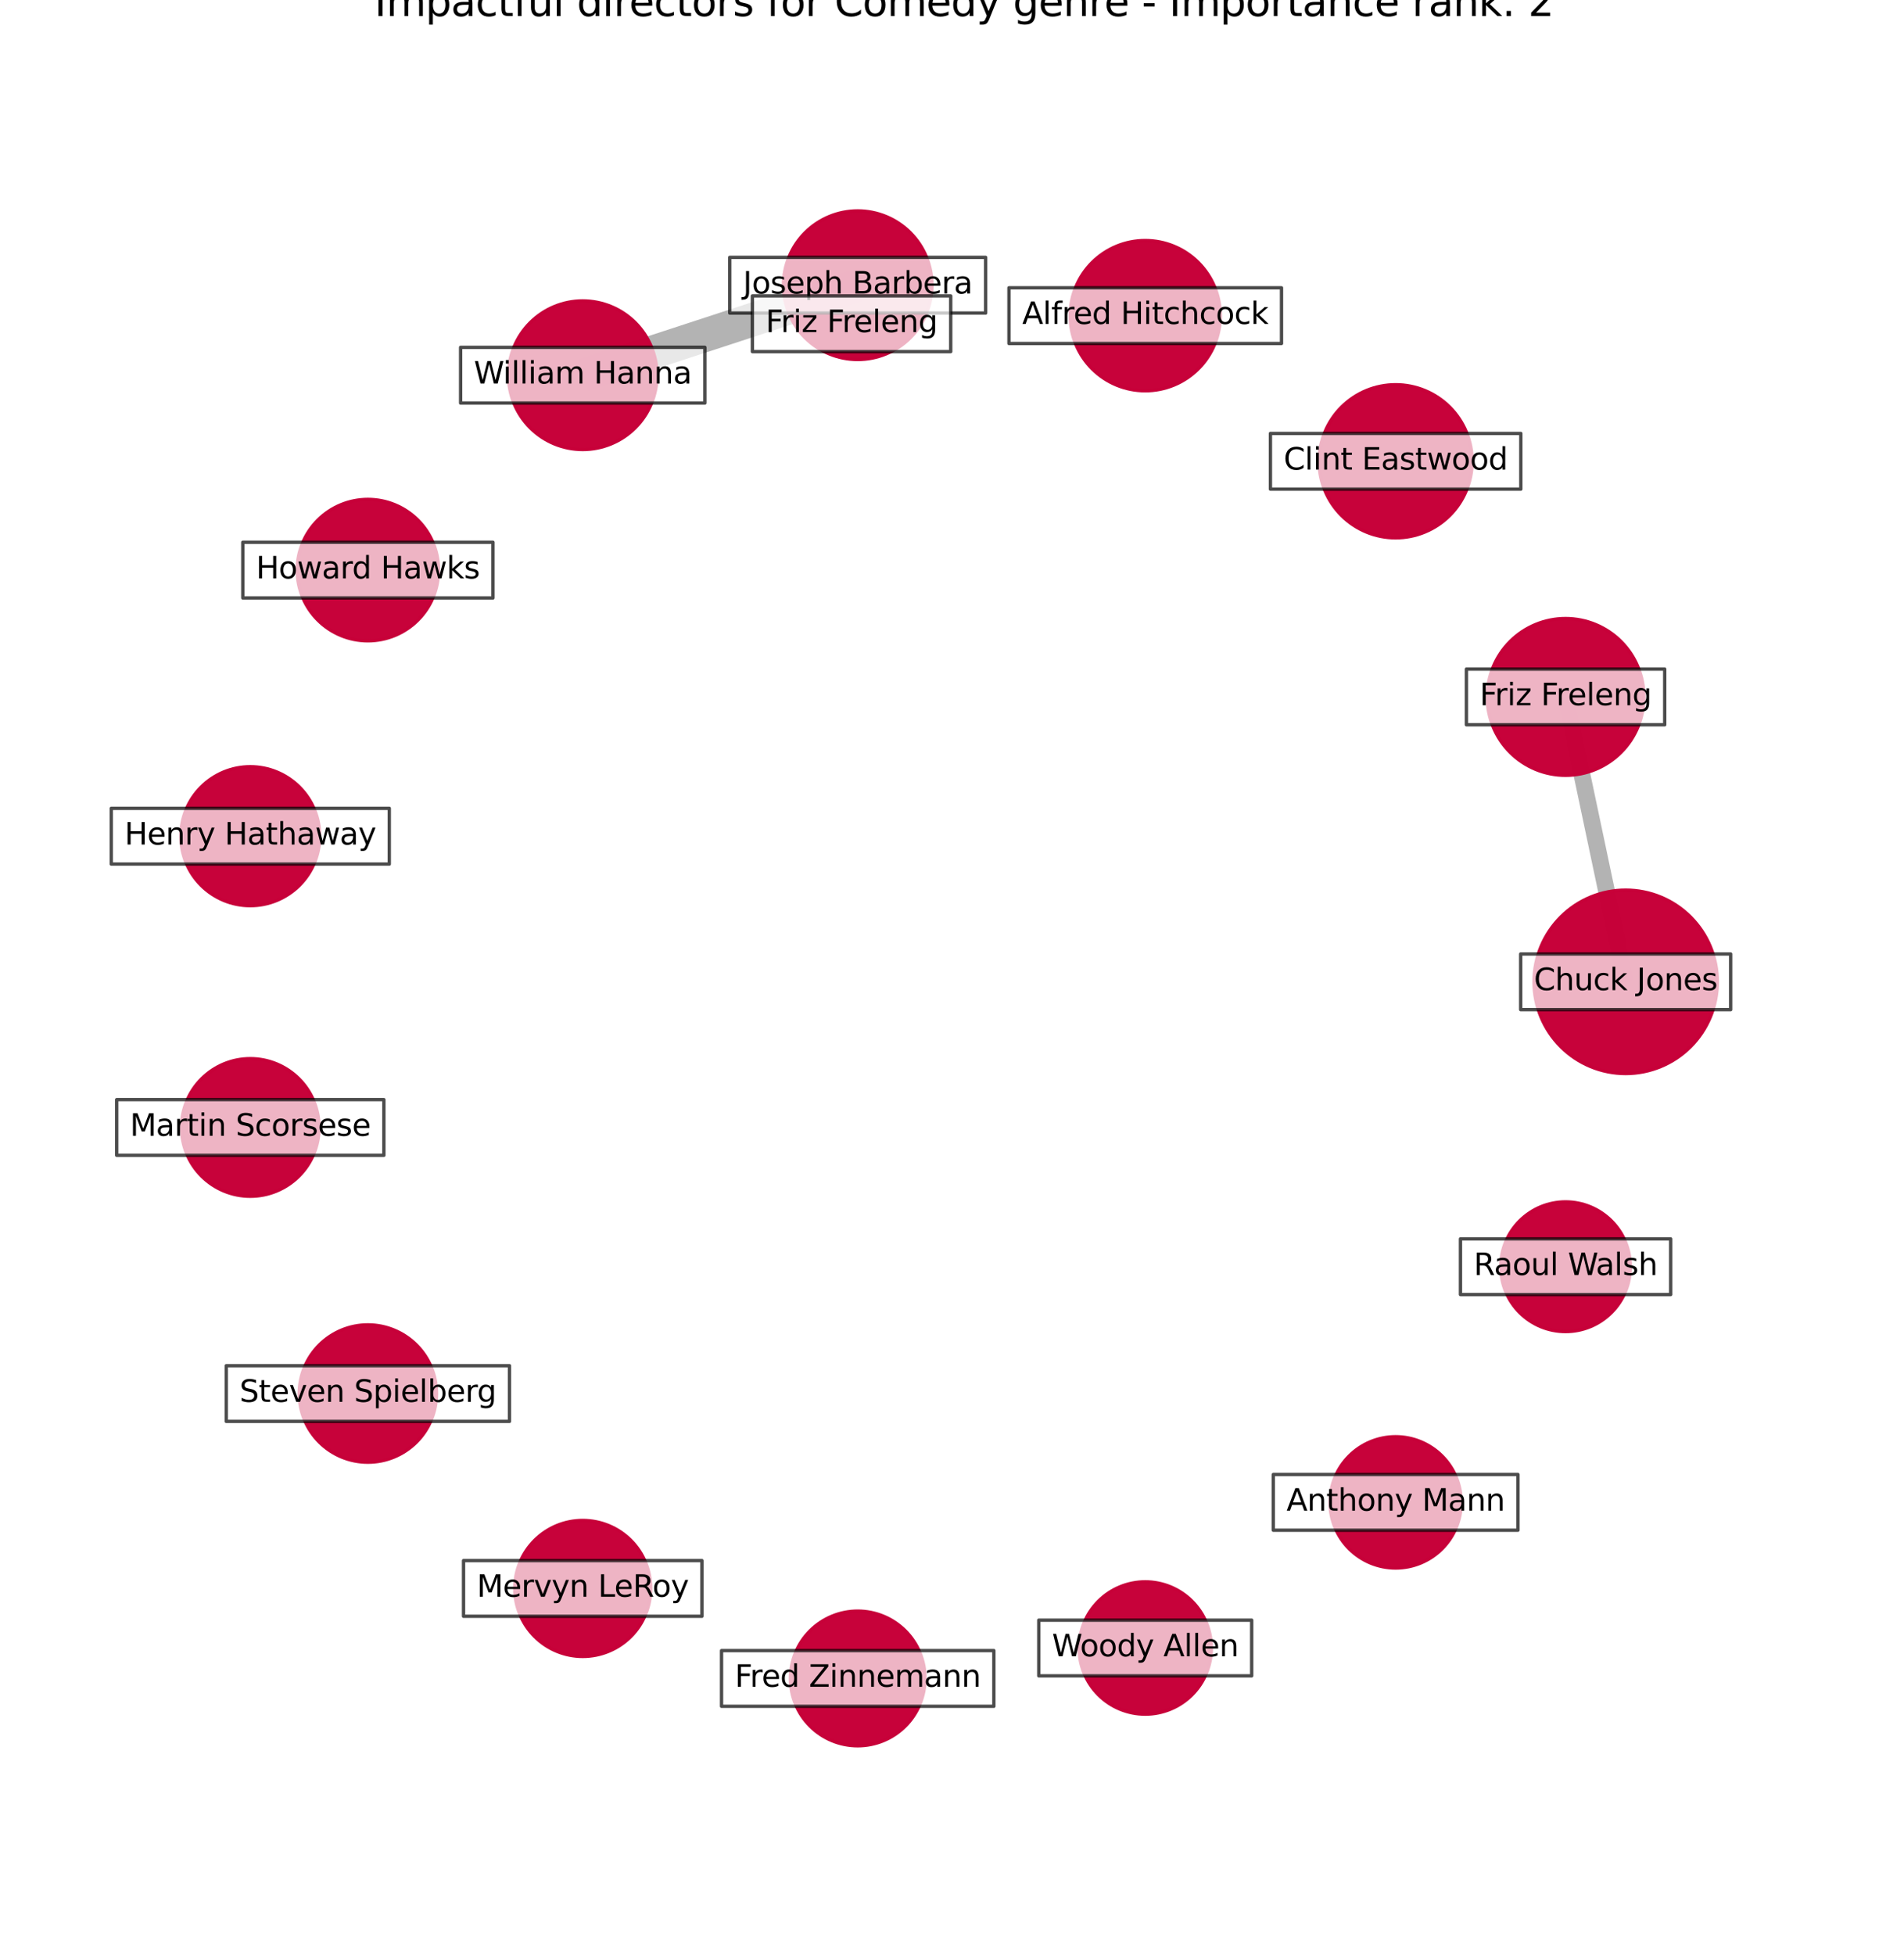<?xml version="1.0" encoding="utf-8" standalone="no"?>
<!DOCTYPE svg PUBLIC "-//W3C//DTD SVG 1.1//EN"
  "http://www.w3.org/Graphics/SVG/1.1/DTD/svg11.dtd">
<svg xmlns:xlink="http://www.w3.org/1999/xlink" width="568.8pt" height="583.918pt" viewBox="0 0 568.8 583.918" xmlns="http://www.w3.org/2000/svg" version="1.1">
 <defs>
  <style type="text/css">*{stroke-linejoin: round; stroke-linecap: butt}</style>
 </defs>
 <g id="figure_1">
  <g id="patch_1">
   <path d="M 0 583.918 
L 568.8 583.918 
L 568.8 0 
L 0 0 
z
" style="fill: #ffffff"/>
  </g>
  <g id="axes_1">
   <g id="LineCollection_1">
    <path d="M 485.652 293.201 
L 467.695 208.121 
" clip-path="url(#p0d876714c9)" style="fill: none; stroke: #000000; stroke-opacity: 0.3; stroke-width: 5"/>
    <path d="M 256.23 85.171 
L 174.086 112.049 
" clip-path="url(#p0d876714c9)" style="fill: none; stroke: #000000; stroke-opacity: 0.3; stroke-width: 10"/>
   </g>
   <g id="PathCollection_1">
    <path d="M 485.652 320.587 
C 492.915 320.587 499.882 317.701 505.017 312.566 
C 510.153 307.43 513.039 300.464 513.039 293.201 
C 513.039 285.938 510.153 278.971 505.017 273.836 
C 499.882 268.7 492.915 265.815 485.652 265.815 
C 478.39 265.815 471.423 268.7 466.288 273.836 
C 461.152 278.971 458.266 285.938 458.266 293.201 
C 458.266 300.464 461.152 307.43 466.288 312.566 
C 471.423 317.701 478.39 320.587 485.652 320.587 
z
" clip-path="url(#p0d876714c9)" style="fill: #c70039; fill-opacity: 0.99; stroke: #c70039; stroke-opacity: 0.99"/>
    <path d="M 467.695 231.528 
C 473.903 231.528 479.857 229.062 484.246 224.673 
C 488.636 220.283 491.102 214.329 491.102 208.121 
C 491.102 201.914 488.636 195.959 484.246 191.57 
C 479.857 187.18 473.903 184.714 467.695 184.714 
C 461.487 184.714 455.533 187.18 451.144 191.57 
C 446.754 195.959 444.288 201.914 444.288 208.121 
C 444.288 214.329 446.754 220.283 451.144 224.673 
C 455.533 229.062 461.487 231.528 467.695 231.528 
z
" clip-path="url(#p0d876714c9)" style="fill: #c70039; fill-opacity: 0.99; stroke: #c70039; stroke-opacity: 0.99"/>
    <path d="M 416.927 160.615 
C 422.99 160.615 428.806 158.206 433.093 153.919 
C 437.381 149.632 439.79 143.816 439.79 137.753 
C 439.79 131.69 437.381 125.874 433.093 121.586 
C 428.806 117.299 422.99 114.89 416.927 114.89 
C 410.864 114.89 405.048 117.299 400.761 121.586 
C 396.474 125.874 394.065 131.69 394.065 137.753 
C 394.065 143.816 396.474 149.632 400.761 153.919 
C 405.048 158.206 410.864 160.615 416.927 160.615 
z
" clip-path="url(#p0d876714c9)" style="fill: #c70039; fill-opacity: 0.99; stroke: #c70039; stroke-opacity: 0.99"/>
    <path d="M 342.128 116.696 
C 348.077 116.696 353.783 114.332 357.99 110.125 
C 362.197 105.918 364.561 100.212 364.561 94.263 
C 364.561 88.313 362.197 82.607 357.99 78.4 
C 353.783 74.193 348.077 71.83 342.128 71.83 
C 336.178 71.83 330.472 74.193 326.265 78.4 
C 322.058 82.607 319.695 88.313 319.695 94.263 
C 319.695 100.212 322.058 105.918 326.265 110.125 
C 330.472 114.332 336.178 116.696 342.128 116.696 
z
" clip-path="url(#p0d876714c9)" style="fill: #c70039; fill-opacity: 0.99; stroke: #c70039; stroke-opacity: 0.99"/>
    <path d="M 256.23 107.36 
C 262.114 107.36 267.759 105.022 271.92 100.861 
C 276.081 96.7 278.419 91.055 278.419 85.171 
C 278.419 79.286 276.081 73.641 271.92 69.48 
C 267.759 65.319 262.114 62.981 256.23 62.981 
C 250.345 62.981 244.7 65.319 240.539 69.48 
C 236.378 73.641 234.04 79.286 234.04 85.171 
C 234.04 91.055 236.378 96.7 240.539 100.861 
C 244.7 105.022 250.345 107.36 256.23 107.36 
z
" clip-path="url(#p0d876714c9)" style="fill: #c70039; fill-opacity: 0.99; stroke: #c70039; stroke-opacity: 0.99"/>
    <path d="M 174.086 134.239 
C 179.971 134.239 185.615 131.901 189.776 127.74 
C 193.937 123.578 196.275 117.934 196.275 112.049 
C 196.275 106.164 193.937 100.52 189.776 96.359 
C 185.615 92.198 179.971 89.859 174.086 89.859 
C 168.201 89.859 162.557 92.198 158.395 96.359 
C 154.234 100.52 151.896 106.164 151.896 112.049 
C 151.896 117.934 154.234 123.578 158.395 127.74 
C 162.557 131.901 168.201 134.239 174.086 134.239 
z
" clip-path="url(#p0d876714c9)" style="fill: #c70039; fill-opacity: 0.99; stroke: #c70039; stroke-opacity: 0.99"/>
    <path d="M 109.9 191.368 
C 115.5 191.368 120.872 189.143 124.832 185.183 
C 128.792 181.223 131.017 175.851 131.017 170.25 
C 131.017 164.65 128.792 159.278 124.832 155.318 
C 120.872 151.358 115.5 149.133 109.9 149.133 
C 104.299 149.133 98.927 151.358 94.967 155.318 
C 91.007 159.278 88.782 164.65 88.782 170.25 
C 88.782 175.851 91.007 181.223 94.967 185.183 
C 98.927 189.143 104.299 191.368 109.9 191.368 
z
" clip-path="url(#p0d876714c9)" style="fill: #c70039; fill-opacity: 0.99; stroke: #c70039; stroke-opacity: 0.99"/>
    <path d="M 74.769 270.461 
C 80.272 270.461 85.55 268.274 89.442 264.383 
C 93.333 260.492 95.519 255.214 95.519 249.711 
C 95.519 244.208 93.333 238.929 89.442 235.038 
C 85.55 231.147 80.272 228.961 74.769 228.961 
C 69.266 228.961 63.988 231.147 60.097 235.038 
C 56.206 238.929 54.019 244.208 54.019 249.711 
C 54.019 255.214 56.206 260.492 60.097 264.383 
C 63.988 268.274 69.266 270.461 74.769 270.461 
z
" clip-path="url(#p0d876714c9)" style="fill: #c70039; fill-opacity: 0.99; stroke: #c70039; stroke-opacity: 0.99"/>
    <path d="M 74.769 357.239 
C 80.219 357.239 85.446 355.074 89.299 351.221 
C 93.153 347.367 95.318 342.14 95.318 336.691 
C 95.318 331.241 93.153 326.014 89.299 322.161 
C 85.446 318.308 80.219 316.143 74.769 316.143 
C 69.32 316.143 64.093 318.308 60.239 322.161 
C 56.386 326.014 54.221 331.241 54.221 336.691 
C 54.221 342.14 56.386 347.367 60.239 351.221 
C 64.093 355.074 69.32 357.239 74.769 357.239 
z
" clip-path="url(#p0d876714c9)" style="fill: #c70039; fill-opacity: 0.99; stroke: #c70039; stroke-opacity: 0.99"/>
    <path d="M 109.9 436.661 
C 115.339 436.661 120.556 434.5 124.402 430.654 
C 128.248 426.808 130.409 421.59 130.409 416.151 
C 130.409 410.712 128.248 405.495 124.402 401.649 
C 120.556 397.803 115.339 395.642 109.9 395.642 
C 104.46 395.642 99.243 397.803 95.397 401.649 
C 91.551 405.495 89.39 410.712 89.39 416.151 
C 89.39 421.59 91.551 426.808 95.397 430.654 
C 99.243 434.5 104.46 436.661 109.9 436.661 
z
" clip-path="url(#p0d876714c9)" style="fill: #c70039; fill-opacity: 0.99; stroke: #c70039; stroke-opacity: 0.99"/>
    <path d="M 174.086 494.66 
C 179.471 494.66 184.637 492.52 188.445 488.712 
C 192.254 484.904 194.393 479.738 194.393 474.352 
C 194.393 468.967 192.254 463.801 188.445 459.993 
C 184.637 456.185 179.471 454.045 174.086 454.045 
C 168.7 454.045 163.534 456.185 159.726 459.993 
C 155.918 463.801 153.778 468.967 153.778 474.352 
C 153.778 479.738 155.918 484.904 159.726 488.712 
C 163.534 492.52 168.7 494.66 174.086 494.66 
z
" clip-path="url(#p0d876714c9)" style="fill: #c70039; fill-opacity: 0.99; stroke: #c70039; stroke-opacity: 0.99"/>
    <path d="M 256.23 521.341 
C 261.563 521.341 266.679 519.222 270.45 515.451 
C 274.221 511.68 276.34 506.564 276.34 501.231 
C 276.34 495.897 274.221 490.782 270.45 487.011 
C 266.679 483.239 261.563 481.12 256.23 481.12 
C 250.896 481.12 245.781 483.239 242.009 487.011 
C 238.238 490.782 236.119 495.897 236.119 501.231 
C 236.119 506.564 238.238 511.68 242.009 515.451 
C 245.781 519.222 250.896 521.341 256.23 521.341 
z
" clip-path="url(#p0d876714c9)" style="fill: #c70039; fill-opacity: 0.99; stroke: #c70039; stroke-opacity: 0.99"/>
    <path d="M 342.128 511.9 
C 347.368 511.9 352.395 509.817 356.101 506.112 
C 359.806 502.406 361.888 497.379 361.888 492.139 
C 361.888 486.898 359.806 481.872 356.101 478.166 
C 352.395 474.46 347.368 472.378 342.128 472.378 
C 336.887 472.378 331.86 474.46 328.155 478.166 
C 324.449 481.872 322.367 486.898 322.367 492.139 
C 322.367 497.379 324.449 502.406 328.155 506.112 
C 331.86 509.817 336.887 511.9 342.128 511.9 
z
" clip-path="url(#p0d876714c9)" style="fill: #c70039; fill-opacity: 0.99; stroke: #c70039; stroke-opacity: 0.99"/>
    <path d="M 416.927 468.252 
C 422.126 468.252 427.113 466.187 430.789 462.511 
C 434.465 458.834 436.531 453.848 436.531 448.649 
C 436.531 443.45 434.465 438.463 430.789 434.787 
C 427.113 431.111 422.126 429.045 416.927 429.045 
C 411.728 429.045 406.742 431.111 403.065 434.787 
C 399.389 438.463 397.324 443.45 397.324 448.649 
C 397.324 453.848 399.389 458.834 403.065 462.511 
C 406.742 466.187 411.728 468.252 416.927 468.252 
z
" clip-path="url(#p0d876714c9)" style="fill: #c70039; fill-opacity: 0.99; stroke: #c70039; stroke-opacity: 0.99"/>
    <path d="M 467.695 397.645 
C 472.831 397.645 477.757 395.605 481.388 391.973 
C 485.019 388.342 487.06 383.416 487.06 378.28 
C 487.06 373.145 485.019 368.219 481.388 364.587 
C 477.757 360.956 472.831 358.915 467.695 358.915 
C 462.559 358.915 457.633 360.956 454.002 364.587 
C 450.37 368.219 448.33 373.145 448.33 378.28 
C 448.33 383.416 450.37 388.342 454.002 391.973 
C 457.633 395.605 462.559 397.645 467.695 397.645 
z
" clip-path="url(#p0d876714c9)" style="fill: #c70039; fill-opacity: 0.99; stroke: #c70039; stroke-opacity: 0.99"/>
   </g>
   <g id="text_1">
    <g id="patch_2">
     <path d="M 454.29 301.516 
L 517.015 301.516 
L 517.015 284.886 
L 454.29 284.886 
z
" clip-path="url(#p0d876714c9)" style="fill: #ffffff; opacity: 0.7; stroke: #000000; stroke-linejoin: miter"/>
    </g>
    <g clip-path="url(#p0d876714c9)">
     <!-- Chuck Jones -->
     <g transform="translate(458.25 295.684)scale(0.09 -0.09)">
      <defs>
       <path id="DejaVuSans-43" d="M 4122 4306 
L 4122 3641 
Q 3803 3938 3442 4084 
Q 3081 4231 2675 4231 
Q 1875 4231 1450 3742 
Q 1025 3253 1025 2328 
Q 1025 1406 1450 917 
Q 1875 428 2675 428 
Q 3081 428 3442 575 
Q 3803 722 4122 1019 
L 4122 359 
Q 3791 134 3420 21 
Q 3050 -91 2638 -91 
Q 1578 -91 968 557 
Q 359 1206 359 2328 
Q 359 3453 968 4101 
Q 1578 4750 2638 4750 
Q 3056 4750 3426 4639 
Q 3797 4528 4122 4306 
z
" transform="scale(0.016)"/>
       <path id="DejaVuSans-68" d="M 3513 2113 
L 3513 0 
L 2938 0 
L 2938 2094 
Q 2938 2591 2744 2837 
Q 2550 3084 2163 3084 
Q 1697 3084 1428 2787 
Q 1159 2491 1159 1978 
L 1159 0 
L 581 0 
L 581 4863 
L 1159 4863 
L 1159 2956 
Q 1366 3272 1645 3428 
Q 1925 3584 2291 3584 
Q 2894 3584 3203 3211 
Q 3513 2838 3513 2113 
z
" transform="scale(0.016)"/>
       <path id="DejaVuSans-75" d="M 544 1381 
L 544 3500 
L 1119 3500 
L 1119 1403 
Q 1119 906 1312 657 
Q 1506 409 1894 409 
Q 2359 409 2629 706 
Q 2900 1003 2900 1516 
L 2900 3500 
L 3475 3500 
L 3475 0 
L 2900 0 
L 2900 538 
Q 2691 219 2414 64 
Q 2138 -91 1772 -91 
Q 1169 -91 856 284 
Q 544 659 544 1381 
z
M 1991 3584 
L 1991 3584 
z
" transform="scale(0.016)"/>
       <path id="DejaVuSans-63" d="M 3122 3366 
L 3122 2828 
Q 2878 2963 2633 3030 
Q 2388 3097 2138 3097 
Q 1578 3097 1268 2742 
Q 959 2388 959 1747 
Q 959 1106 1268 751 
Q 1578 397 2138 397 
Q 2388 397 2633 464 
Q 2878 531 3122 666 
L 3122 134 
Q 2881 22 2623 -34 
Q 2366 -91 2075 -91 
Q 1284 -91 818 406 
Q 353 903 353 1747 
Q 353 2603 823 3093 
Q 1294 3584 2113 3584 
Q 2378 3584 2631 3529 
Q 2884 3475 3122 3366 
z
" transform="scale(0.016)"/>
       <path id="DejaVuSans-6b" d="M 581 4863 
L 1159 4863 
L 1159 1991 
L 2875 3500 
L 3609 3500 
L 1753 1863 
L 3688 0 
L 2938 0 
L 1159 1709 
L 1159 0 
L 581 0 
L 581 4863 
z
" transform="scale(0.016)"/>
       <path id="DejaVuSans-20" transform="scale(0.016)"/>
       <path id="DejaVuSans-4a" d="M 628 4666 
L 1259 4666 
L 1259 325 
Q 1259 -519 939 -900 
Q 619 -1281 -91 -1281 
L -331 -1281 
L -331 -750 
L -134 -750 
Q 284 -750 456 -515 
Q 628 -281 628 325 
L 628 4666 
z
" transform="scale(0.016)"/>
       <path id="DejaVuSans-6f" d="M 1959 3097 
Q 1497 3097 1228 2736 
Q 959 2375 959 1747 
Q 959 1119 1226 758 
Q 1494 397 1959 397 
Q 2419 397 2687 759 
Q 2956 1122 2956 1747 
Q 2956 2369 2687 2733 
Q 2419 3097 1959 3097 
z
M 1959 3584 
Q 2709 3584 3137 3096 
Q 3566 2609 3566 1747 
Q 3566 888 3137 398 
Q 2709 -91 1959 -91 
Q 1206 -91 779 398 
Q 353 888 353 1747 
Q 353 2609 779 3096 
Q 1206 3584 1959 3584 
z
" transform="scale(0.016)"/>
       <path id="DejaVuSans-6e" d="M 3513 2113 
L 3513 0 
L 2938 0 
L 2938 2094 
Q 2938 2591 2744 2837 
Q 2550 3084 2163 3084 
Q 1697 3084 1428 2787 
Q 1159 2491 1159 1978 
L 1159 0 
L 581 0 
L 581 3500 
L 1159 3500 
L 1159 2956 
Q 1366 3272 1645 3428 
Q 1925 3584 2291 3584 
Q 2894 3584 3203 3211 
Q 3513 2838 3513 2113 
z
" transform="scale(0.016)"/>
       <path id="DejaVuSans-65" d="M 3597 1894 
L 3597 1613 
L 953 1613 
Q 991 1019 1311 708 
Q 1631 397 2203 397 
Q 2534 397 2845 478 
Q 3156 559 3463 722 
L 3463 178 
Q 3153 47 2828 -22 
Q 2503 -91 2169 -91 
Q 1331 -91 842 396 
Q 353 884 353 1716 
Q 353 2575 817 3079 
Q 1281 3584 2069 3584 
Q 2775 3584 3186 3129 
Q 3597 2675 3597 1894 
z
M 3022 2063 
Q 3016 2534 2758 2815 
Q 2500 3097 2075 3097 
Q 1594 3097 1305 2825 
Q 1016 2553 972 2059 
L 3022 2063 
z
" transform="scale(0.016)"/>
       <path id="DejaVuSans-73" d="M 2834 3397 
L 2834 2853 
Q 2591 2978 2328 3040 
Q 2066 3103 1784 3103 
Q 1356 3103 1142 2972 
Q 928 2841 928 2578 
Q 928 2378 1081 2264 
Q 1234 2150 1697 2047 
L 1894 2003 
Q 2506 1872 2764 1633 
Q 3022 1394 3022 966 
Q 3022 478 2636 193 
Q 2250 -91 1575 -91 
Q 1294 -91 989 -36 
Q 684 19 347 128 
L 347 722 
Q 666 556 975 473 
Q 1284 391 1588 391 
Q 1994 391 2212 530 
Q 2431 669 2431 922 
Q 2431 1156 2273 1281 
Q 2116 1406 1581 1522 
L 1381 1569 
Q 847 1681 609 1914 
Q 372 2147 372 2553 
Q 372 3047 722 3315 
Q 1072 3584 1716 3584 
Q 2034 3584 2315 3537 
Q 2597 3491 2834 3397 
z
" transform="scale(0.016)"/>
      </defs>
      <use xlink:href="#DejaVuSans-43"/>
      <use xlink:href="#DejaVuSans-68" x="69.824"/>
      <use xlink:href="#DejaVuSans-75" x="133.203"/>
      <use xlink:href="#DejaVuSans-63" x="196.582"/>
      <use xlink:href="#DejaVuSans-6b" x="251.562"/>
      <use xlink:href="#DejaVuSans-20" x="309.473"/>
      <use xlink:href="#DejaVuSans-4a" x="341.26"/>
      <use xlink:href="#DejaVuSans-6f" x="370.752"/>
      <use xlink:href="#DejaVuSans-6e" x="431.934"/>
      <use xlink:href="#DejaVuSans-65" x="495.312"/>
      <use xlink:href="#DejaVuSans-73" x="556.836"/>
     </g>
    </g>
   </g>
   <g id="text_2">
    <g id="patch_3">
     <path d="M 438.074 216.436 
L 497.316 216.436 
L 497.316 199.806 
L 438.074 199.806 
z
" clip-path="url(#p0d876714c9)" style="fill: #ffffff; opacity: 0.7; stroke: #000000; stroke-linejoin: miter"/>
    </g>
    <g clip-path="url(#p0d876714c9)">
     <!-- Friz Freleng -->
     <g transform="translate(442.034 210.605)scale(0.09 -0.09)">
      <defs>
       <path id="DejaVuSans-46" d="M 628 4666 
L 3309 4666 
L 3309 4134 
L 1259 4134 
L 1259 2759 
L 3109 2759 
L 3109 2228 
L 1259 2228 
L 1259 0 
L 628 0 
L 628 4666 
z
" transform="scale(0.016)"/>
       <path id="DejaVuSans-72" d="M 2631 2963 
Q 2534 3019 2420 3045 
Q 2306 3072 2169 3072 
Q 1681 3072 1420 2755 
Q 1159 2438 1159 1844 
L 1159 0 
L 581 0 
L 581 3500 
L 1159 3500 
L 1159 2956 
Q 1341 3275 1631 3429 
Q 1922 3584 2338 3584 
Q 2397 3584 2469 3576 
Q 2541 3569 2628 3553 
L 2631 2963 
z
" transform="scale(0.016)"/>
       <path id="DejaVuSans-69" d="M 603 3500 
L 1178 3500 
L 1178 0 
L 603 0 
L 603 3500 
z
M 603 4863 
L 1178 4863 
L 1178 4134 
L 603 4134 
L 603 4863 
z
" transform="scale(0.016)"/>
       <path id="DejaVuSans-7a" d="M 353 3500 
L 3084 3500 
L 3084 2975 
L 922 459 
L 3084 459 
L 3084 0 
L 275 0 
L 275 525 
L 2438 3041 
L 353 3041 
L 353 3500 
z
" transform="scale(0.016)"/>
       <path id="DejaVuSans-6c" d="M 603 4863 
L 1178 4863 
L 1178 0 
L 603 0 
L 603 4863 
z
" transform="scale(0.016)"/>
       <path id="DejaVuSans-67" d="M 2906 1791 
Q 2906 2416 2648 2759 
Q 2391 3103 1925 3103 
Q 1463 3103 1205 2759 
Q 947 2416 947 1791 
Q 947 1169 1205 825 
Q 1463 481 1925 481 
Q 2391 481 2648 825 
Q 2906 1169 2906 1791 
z
M 3481 434 
Q 3481 -459 3084 -895 
Q 2688 -1331 1869 -1331 
Q 1566 -1331 1297 -1286 
Q 1028 -1241 775 -1147 
L 775 -588 
Q 1028 -725 1275 -790 
Q 1522 -856 1778 -856 
Q 2344 -856 2625 -561 
Q 2906 -266 2906 331 
L 2906 616 
Q 2728 306 2450 153 
Q 2172 0 1784 0 
Q 1141 0 747 490 
Q 353 981 353 1791 
Q 353 2603 747 3093 
Q 1141 3584 1784 3584 
Q 2172 3584 2450 3431 
Q 2728 3278 2906 2969 
L 2906 3500 
L 3481 3500 
L 3481 434 
z
" transform="scale(0.016)"/>
      </defs>
      <use xlink:href="#DejaVuSans-46"/>
      <use xlink:href="#DejaVuSans-72" x="50.27"/>
      <use xlink:href="#DejaVuSans-69" x="91.383"/>
      <use xlink:href="#DejaVuSans-7a" x="119.166"/>
      <use xlink:href="#DejaVuSans-20" x="171.656"/>
      <use xlink:href="#DejaVuSans-46" x="203.443"/>
      <use xlink:href="#DejaVuSans-72" x="253.713"/>
      <use xlink:href="#DejaVuSans-65" x="292.576"/>
      <use xlink:href="#DejaVuSans-6c" x="354.1"/>
      <use xlink:href="#DejaVuSans-65" x="381.883"/>
      <use xlink:href="#DejaVuSans-6e" x="443.406"/>
      <use xlink:href="#DejaVuSans-67" x="506.785"/>
     </g>
    </g>
   </g>
   <g id="text_3">
    <g id="patch_4">
     <path d="M 379.525 146.068 
L 454.329 146.068 
L 454.329 129.438 
L 379.525 129.438 
z
" clip-path="url(#p0d876714c9)" style="fill: #ffffff; opacity: 0.7; stroke: #000000; stroke-linejoin: miter"/>
    </g>
    <g clip-path="url(#p0d876714c9)">
     <!-- Clint Eastwood -->
     <g transform="translate(383.485 140.236)scale(0.09 -0.09)">
      <defs>
       <path id="DejaVuSans-74" d="M 1172 4494 
L 1172 3500 
L 2356 3500 
L 2356 3053 
L 1172 3053 
L 1172 1153 
Q 1172 725 1289 603 
Q 1406 481 1766 481 
L 2356 481 
L 2356 0 
L 1766 0 
Q 1100 0 847 248 
Q 594 497 594 1153 
L 594 3053 
L 172 3053 
L 172 3500 
L 594 3500 
L 594 4494 
L 1172 4494 
z
" transform="scale(0.016)"/>
       <path id="DejaVuSans-45" d="M 628 4666 
L 3578 4666 
L 3578 4134 
L 1259 4134 
L 1259 2753 
L 3481 2753 
L 3481 2222 
L 1259 2222 
L 1259 531 
L 3634 531 
L 3634 0 
L 628 0 
L 628 4666 
z
" transform="scale(0.016)"/>
       <path id="DejaVuSans-61" d="M 2194 1759 
Q 1497 1759 1228 1600 
Q 959 1441 959 1056 
Q 959 750 1161 570 
Q 1363 391 1709 391 
Q 2188 391 2477 730 
Q 2766 1069 2766 1631 
L 2766 1759 
L 2194 1759 
z
M 3341 1997 
L 3341 0 
L 2766 0 
L 2766 531 
Q 2569 213 2275 61 
Q 1981 -91 1556 -91 
Q 1019 -91 701 211 
Q 384 513 384 1019 
Q 384 1609 779 1909 
Q 1175 2209 1959 2209 
L 2766 2209 
L 2766 2266 
Q 2766 2663 2505 2880 
Q 2244 3097 1772 3097 
Q 1472 3097 1187 3025 
Q 903 2953 641 2809 
L 641 3341 
Q 956 3463 1253 3523 
Q 1550 3584 1831 3584 
Q 2591 3584 2966 3190 
Q 3341 2797 3341 1997 
z
" transform="scale(0.016)"/>
       <path id="DejaVuSans-77" d="M 269 3500 
L 844 3500 
L 1563 769 
L 2278 3500 
L 2956 3500 
L 3675 769 
L 4391 3500 
L 4966 3500 
L 4050 0 
L 3372 0 
L 2619 2869 
L 1863 0 
L 1184 0 
L 269 3500 
z
" transform="scale(0.016)"/>
       <path id="DejaVuSans-64" d="M 2906 2969 
L 2906 4863 
L 3481 4863 
L 3481 0 
L 2906 0 
L 2906 525 
Q 2725 213 2448 61 
Q 2172 -91 1784 -91 
Q 1150 -91 751 415 
Q 353 922 353 1747 
Q 353 2572 751 3078 
Q 1150 3584 1784 3584 
Q 2172 3584 2448 3432 
Q 2725 3281 2906 2969 
z
M 947 1747 
Q 947 1113 1208 752 
Q 1469 391 1925 391 
Q 2381 391 2643 752 
Q 2906 1113 2906 1747 
Q 2906 2381 2643 2742 
Q 2381 3103 1925 3103 
Q 1469 3103 1208 2742 
Q 947 2381 947 1747 
z
" transform="scale(0.016)"/>
      </defs>
      <use xlink:href="#DejaVuSans-43"/>
      <use xlink:href="#DejaVuSans-6c" x="69.824"/>
      <use xlink:href="#DejaVuSans-69" x="97.607"/>
      <use xlink:href="#DejaVuSans-6e" x="125.391"/>
      <use xlink:href="#DejaVuSans-74" x="188.77"/>
      <use xlink:href="#DejaVuSans-20" x="227.979"/>
      <use xlink:href="#DejaVuSans-45" x="259.766"/>
      <use xlink:href="#DejaVuSans-61" x="322.949"/>
      <use xlink:href="#DejaVuSans-73" x="384.229"/>
      <use xlink:href="#DejaVuSans-74" x="436.328"/>
      <use xlink:href="#DejaVuSans-77" x="475.537"/>
      <use xlink:href="#DejaVuSans-6f" x="557.324"/>
      <use xlink:href="#DejaVuSans-6f" x="618.506"/>
      <use xlink:href="#DejaVuSans-64" x="679.688"/>
     </g>
    </g>
   </g>
   <g id="text_4">
    <g id="patch_5">
     <path d="M 301.418 102.578 
L 382.837 102.578 
L 382.837 85.947 
L 301.418 85.947 
z
" clip-path="url(#p0d876714c9)" style="fill: #ffffff; opacity: 0.7; stroke: #000000; stroke-linejoin: miter"/>
    </g>
    <g clip-path="url(#p0d876714c9)">
     <!-- Alfred Hitchcock -->
     <g transform="translate(305.378 96.746)scale(0.09 -0.09)">
      <defs>
       <path id="DejaVuSans-41" d="M 2188 4044 
L 1331 1722 
L 3047 1722 
L 2188 4044 
z
M 1831 4666 
L 2547 4666 
L 4325 0 
L 3669 0 
L 3244 1197 
L 1141 1197 
L 716 0 
L 50 0 
L 1831 4666 
z
" transform="scale(0.016)"/>
       <path id="DejaVuSans-6c" d="M 603 4863 
L 1178 4863 
L 1178 0 
L 603 0 
L 603 4863 
z
" transform="scale(0.016)"/>
       <path id="DejaVuSans-66" d="M 2375 4863 
L 2375 4384 
L 1825 4384 
Q 1516 4384 1395 4259 
Q 1275 4134 1275 3809 
L 1275 3500 
L 2222 3500 
L 2222 3053 
L 1275 3053 
L 1275 0 
L 697 0 
L 697 3053 
L 147 3053 
L 147 3500 
L 697 3500 
L 697 3744 
Q 697 4328 969 4595 
Q 1241 4863 1831 4863 
L 2375 4863 
z
" transform="scale(0.016)"/>
       <path id="DejaVuSans-48" d="M 628 4666 
L 1259 4666 
L 1259 2753 
L 3553 2753 
L 3553 4666 
L 4184 4666 
L 4184 0 
L 3553 0 
L 3553 2222 
L 1259 2222 
L 1259 0 
L 628 0 
L 628 4666 
z
" transform="scale(0.016)"/>
      </defs>
      <use xlink:href="#DejaVuSans-41"/>
      <use xlink:href="#DejaVuSans-6c" x="68.408"/>
      <use xlink:href="#DejaVuSans-66" x="96.191"/>
      <use xlink:href="#DejaVuSans-72" x="131.396"/>
      <use xlink:href="#DejaVuSans-65" x="170.26"/>
      <use xlink:href="#DejaVuSans-64" x="231.783"/>
      <use xlink:href="#DejaVuSans-20" x="295.26"/>
      <use xlink:href="#DejaVuSans-48" x="327.047"/>
      <use xlink:href="#DejaVuSans-69" x="402.242"/>
      <use xlink:href="#DejaVuSans-74" x="430.025"/>
      <use xlink:href="#DejaVuSans-63" x="469.234"/>
      <use xlink:href="#DejaVuSans-68" x="524.215"/>
      <use xlink:href="#DejaVuSans-63" x="587.594"/>
      <use xlink:href="#DejaVuSans-6f" x="642.574"/>
      <use xlink:href="#DejaVuSans-63" x="703.756"/>
      <use xlink:href="#DejaVuSans-6b" x="758.736"/>
     </g>
    </g>
   </g>
   <g id="text_5">
    <g id="patch_6">
     <path d="M 218.008 93.486 
L 294.451 93.486 
L 294.451 76.856 
L 218.008 76.856 
z
" clip-path="url(#p0d876714c9)" style="fill: #ffffff; opacity: 0.7; stroke: #000000; stroke-linejoin: miter"/>
    </g>
    <g clip-path="url(#p0d876714c9)">
     <!-- Joseph Barbera -->
     <g transform="translate(221.968 87.654)scale(0.09 -0.09)">
      <defs>
       <path id="DejaVuSans-70" d="M 1159 525 
L 1159 -1331 
L 581 -1331 
L 581 3500 
L 1159 3500 
L 1159 2969 
Q 1341 3281 1617 3432 
Q 1894 3584 2278 3584 
Q 2916 3584 3314 3078 
Q 3713 2572 3713 1747 
Q 3713 922 3314 415 
Q 2916 -91 2278 -91 
Q 1894 -91 1617 61 
Q 1341 213 1159 525 
z
M 3116 1747 
Q 3116 2381 2855 2742 
Q 2594 3103 2138 3103 
Q 1681 3103 1420 2742 
Q 1159 2381 1159 1747 
Q 1159 1113 1420 752 
Q 1681 391 2138 391 
Q 2594 391 2855 752 
Q 3116 1113 3116 1747 
z
" transform="scale(0.016)"/>
       <path id="DejaVuSans-42" d="M 1259 2228 
L 1259 519 
L 2272 519 
Q 2781 519 3026 730 
Q 3272 941 3272 1375 
Q 3272 1813 3026 2020 
Q 2781 2228 2272 2228 
L 1259 2228 
z
M 1259 4147 
L 1259 2741 
L 2194 2741 
Q 2656 2741 2882 2914 
Q 3109 3088 3109 3444 
Q 3109 3797 2882 3972 
Q 2656 4147 2194 4147 
L 1259 4147 
z
M 628 4666 
L 2241 4666 
Q 2963 4666 3353 4366 
Q 3744 4066 3744 3513 
Q 3744 3084 3544 2831 
Q 3344 2578 2956 2516 
Q 3422 2416 3680 2098 
Q 3938 1781 3938 1306 
Q 3938 681 3513 340 
Q 3088 0 2303 0 
L 628 0 
L 628 4666 
z
" transform="scale(0.016)"/>
       <path id="DejaVuSans-62" d="M 3116 1747 
Q 3116 2381 2855 2742 
Q 2594 3103 2138 3103 
Q 1681 3103 1420 2742 
Q 1159 2381 1159 1747 
Q 1159 1113 1420 752 
Q 1681 391 2138 391 
Q 2594 391 2855 752 
Q 3116 1113 3116 1747 
z
M 1159 2969 
Q 1341 3281 1617 3432 
Q 1894 3584 2278 3584 
Q 2916 3584 3314 3078 
Q 3713 2572 3713 1747 
Q 3713 922 3314 415 
Q 2916 -91 2278 -91 
Q 1894 -91 1617 61 
Q 1341 213 1159 525 
L 1159 0 
L 581 0 
L 581 4863 
L 1159 4863 
L 1159 2969 
z
" transform="scale(0.016)"/>
      </defs>
      <use xlink:href="#DejaVuSans-4a"/>
      <use xlink:href="#DejaVuSans-6f" x="29.492"/>
      <use xlink:href="#DejaVuSans-73" x="90.674"/>
      <use xlink:href="#DejaVuSans-65" x="142.773"/>
      <use xlink:href="#DejaVuSans-70" x="204.297"/>
      <use xlink:href="#DejaVuSans-68" x="267.773"/>
      <use xlink:href="#DejaVuSans-20" x="331.152"/>
      <use xlink:href="#DejaVuSans-42" x="362.939"/>
      <use xlink:href="#DejaVuSans-61" x="431.543"/>
      <use xlink:href="#DejaVuSans-72" x="492.822"/>
      <use xlink:href="#DejaVuSans-62" x="533.936"/>
      <use xlink:href="#DejaVuSans-65" x="597.412"/>
      <use xlink:href="#DejaVuSans-72" x="658.936"/>
      <use xlink:href="#DejaVuSans-61" x="700.049"/>
     </g>
    </g>
   </g>
   <g id="text_5">
    <g id="patch_6">
     <path d="M 224.773 105.004 
L 284.015 105.004 
L 284.015 88.374 
L 224.773 88.374 
z
" clip-path="url(#p4284650622)" style="fill: #ffffff; opacity: 0.7; stroke: #000000; stroke-linejoin: miter"/>
    </g>
    <g clip-path="url(#p4284650622)">
     <!-- Friz Freleng -->
     <g transform="translate(228.733 99.172)scale(0.09 -0.09)">
      <defs>
       <path id="DejaVuSans-46" d="M 628 4666 
L 3309 4666 
L 3309 4134 
L 1259 4134 
L 1259 2759 
L 3109 2759 
L 3109 2228 
L 1259 2228 
L 1259 0 
L 628 0 
L 628 4666 
z
" transform="scale(0.016)"/>
       <path id="DejaVuSans-7a" d="M 353 3500 
L 3084 3500 
L 3084 2975 
L 922 459 
L 3084 459 
L 3084 0 
L 275 0 
L 275 525 
L 2438 3041 
L 353 3041 
L 353 3500 
z
" transform="scale(0.016)"/>
       <path id="DejaVuSans-67" d="M 2906 1791 
Q 2906 2416 2648 2759 
Q 2391 3103 1925 3103 
Q 1463 3103 1205 2759 
Q 947 2416 947 1791 
Q 947 1169 1205 825 
Q 1463 481 1925 481 
Q 2391 481 2648 825 
Q 2906 1169 2906 1791 
z
M 3481 434 
Q 3481 -459 3084 -895 
Q 2688 -1331 1869 -1331 
Q 1566 -1331 1297 -1286 
Q 1028 -1241 775 -1147 
L 775 -588 
Q 1028 -725 1275 -790 
Q 1522 -856 1778 -856 
Q 2344 -856 2625 -561 
Q 2906 -266 2906 331 
L 2906 616 
Q 2728 306 2450 153 
Q 2172 0 1784 0 
Q 1141 0 747 490 
Q 353 981 353 1791 
Q 353 2603 747 3093 
Q 1141 3584 1784 3584 
Q 2172 3584 2450 3431 
Q 2728 3278 2906 2969 
L 2906 3500 
L 3481 3500 
L 3481 434 
z
" transform="scale(0.016)"/>
      </defs>
      <use xlink:href="#DejaVuSans-46"/>
      <use xlink:href="#DejaVuSans-72" x="50.27"/>
      <use xlink:href="#DejaVuSans-69" x="91.383"/>
      <use xlink:href="#DejaVuSans-7a" x="119.166"/>
      <use xlink:href="#DejaVuSans-20" x="171.656"/>
      <use xlink:href="#DejaVuSans-46" x="203.443"/>
      <use xlink:href="#DejaVuSans-72" x="253.713"/>
      <use xlink:href="#DejaVuSans-65" x="292.576"/>
      <use xlink:href="#DejaVuSans-6c" x="354.1"/>
      <use xlink:href="#DejaVuSans-65" x="381.883"/>
      <use xlink:href="#DejaVuSans-6e" x="443.406"/>
      <use xlink:href="#DejaVuSans-67" x="506.785"/>
     </g>
    </g>
   </g>
   <g id="text_6">
    <g id="patch_7">
     <path d="M 137.603 120.364 
L 210.569 120.364 
L 210.569 103.734 
L 137.603 103.734 
z
" clip-path="url(#p0d876714c9)" style="fill: #ffffff; opacity: 0.7; stroke: #000000; stroke-linejoin: miter"/>
    </g>
    <g clip-path="url(#p0d876714c9)">
     <!-- William Hanna -->
     <g transform="translate(141.563 114.533)scale(0.09 -0.09)">
      <defs>
       <path id="DejaVuSans-57" d="M 213 4666 
L 850 4666 
L 1831 722 
L 2809 4666 
L 3519 4666 
L 4500 722 
L 5478 4666 
L 6119 4666 
L 4947 0 
L 4153 0 
L 3169 4050 
L 2175 0 
L 1381 0 
L 213 4666 
z
" transform="scale(0.016)"/>
       <path id="DejaVuSans-6d" d="M 3328 2828 
Q 3544 3216 3844 3400 
Q 4144 3584 4550 3584 
Q 5097 3584 5394 3201 
Q 5691 2819 5691 2113 
L 5691 0 
L 5113 0 
L 5113 2094 
Q 5113 2597 4934 2840 
Q 4756 3084 4391 3084 
Q 3944 3084 3684 2787 
Q 3425 2491 3425 1978 
L 3425 0 
L 2847 0 
L 2847 2094 
Q 2847 2600 2669 2842 
Q 2491 3084 2119 3084 
Q 1678 3084 1418 2786 
Q 1159 2488 1159 1978 
L 1159 0 
L 581 0 
L 581 3500 
L 1159 3500 
L 1159 2956 
Q 1356 3278 1631 3431 
Q 1906 3584 2284 3584 
Q 2666 3584 2933 3390 
Q 3200 3197 3328 2828 
z
" transform="scale(0.016)"/>
      </defs>
      <use xlink:href="#DejaVuSans-57"/>
      <use xlink:href="#DejaVuSans-69" x="96.627"/>
      <use xlink:href="#DejaVuSans-6c" x="124.41"/>
      <use xlink:href="#DejaVuSans-6c" x="152.193"/>
      <use xlink:href="#DejaVuSans-69" x="179.977"/>
      <use xlink:href="#DejaVuSans-61" x="207.76"/>
      <use xlink:href="#DejaVuSans-6d" x="269.039"/>
      <use xlink:href="#DejaVuSans-20" x="366.451"/>
      <use xlink:href="#DejaVuSans-48" x="398.238"/>
      <use xlink:href="#DejaVuSans-61" x="473.434"/>
      <use xlink:href="#DejaVuSans-6e" x="534.713"/>
      <use xlink:href="#DejaVuSans-6e" x="598.092"/>
      <use xlink:href="#DejaVuSans-61" x="661.471"/>
     </g>
    </g>
   </g>
   <g id="text_7">
    <g id="patch_8">
     <path d="M 72.534 178.565 
L 147.265 178.565 
L 147.265 161.935 
L 72.534 161.935 
z
" clip-path="url(#p0d876714c9)" style="fill: #ffffff; opacity: 0.7; stroke: #000000; stroke-linejoin: miter"/>
    </g>
    <g clip-path="url(#p0d876714c9)">
     <!-- Howard Hawks -->
     <g transform="translate(76.494 172.734)scale(0.09 -0.09)">
      <use xlink:href="#DejaVuSans-48"/>
      <use xlink:href="#DejaVuSans-6f" x="75.195"/>
      <use xlink:href="#DejaVuSans-77" x="136.377"/>
      <use xlink:href="#DejaVuSans-61" x="218.164"/>
      <use xlink:href="#DejaVuSans-72" x="279.443"/>
      <use xlink:href="#DejaVuSans-64" x="318.807"/>
      <use xlink:href="#DejaVuSans-20" x="382.283"/>
      <use xlink:href="#DejaVuSans-48" x="414.07"/>
      <use xlink:href="#DejaVuSans-61" x="489.266"/>
      <use xlink:href="#DejaVuSans-77" x="550.545"/>
      <use xlink:href="#DejaVuSans-6b" x="632.332"/>
      <use xlink:href="#DejaVuSans-73" x="690.242"/>
     </g>
    </g>
   </g>
   <g id="text_8">
    <g id="patch_9">
     <path d="M 33.244 258.026 
L 116.294 258.026 
L 116.294 241.395 
L 33.244 241.395 
z
" clip-path="url(#p0d876714c9)" style="fill: #ffffff; opacity: 0.7; stroke: #000000; stroke-linejoin: miter"/>
    </g>
    <g clip-path="url(#p0d876714c9)">
     <!-- Henry Hathaway -->
     <g transform="translate(37.204 252.194)scale(0.09 -0.09)">
      <defs>
       <path id="DejaVuSans-79" d="M 2059 -325 
Q 1816 -950 1584 -1140 
Q 1353 -1331 966 -1331 
L 506 -1331 
L 506 -850 
L 844 -850 
Q 1081 -850 1212 -737 
Q 1344 -625 1503 -206 
L 1606 56 
L 191 3500 
L 800 3500 
L 1894 763 
L 2988 3500 
L 3597 3500 
L 2059 -325 
z
" transform="scale(0.016)"/>
      </defs>
      <use xlink:href="#DejaVuSans-48"/>
      <use xlink:href="#DejaVuSans-65" x="75.195"/>
      <use xlink:href="#DejaVuSans-6e" x="136.719"/>
      <use xlink:href="#DejaVuSans-72" x="200.098"/>
      <use xlink:href="#DejaVuSans-79" x="241.211"/>
      <use xlink:href="#DejaVuSans-20" x="300.391"/>
      <use xlink:href="#DejaVuSans-48" x="332.178"/>
      <use xlink:href="#DejaVuSans-61" x="407.373"/>
      <use xlink:href="#DejaVuSans-74" x="468.652"/>
      <use xlink:href="#DejaVuSans-68" x="507.861"/>
      <use xlink:href="#DejaVuSans-61" x="571.24"/>
      <use xlink:href="#DejaVuSans-77" x="632.52"/>
      <use xlink:href="#DejaVuSans-61" x="714.307"/>
      <use xlink:href="#DejaVuSans-79" x="775.586"/>
     </g>
    </g>
   </g>
   <g id="text_9">
    <g id="patch_10">
     <path d="M 34.862 345.006 
L 114.677 345.006 
L 114.677 328.376 
L 34.862 328.376 
z
" clip-path="url(#p0d876714c9)" style="fill: #ffffff; opacity: 0.7; stroke: #000000; stroke-linejoin: miter"/>
    </g>
    <g clip-path="url(#p0d876714c9)">
     <!-- Martin Scorsese -->
     <g transform="translate(38.822 339.174)scale(0.09 -0.09)">
      <defs>
       <path id="DejaVuSans-4d" d="M 628 4666 
L 1569 4666 
L 2759 1491 
L 3956 4666 
L 4897 4666 
L 4897 0 
L 4281 0 
L 4281 4097 
L 3078 897 
L 2444 897 
L 1241 4097 
L 1241 0 
L 628 0 
L 628 4666 
z
" transform="scale(0.016)"/>
       <path id="DejaVuSans-53" d="M 3425 4513 
L 3425 3897 
Q 3066 4069 2747 4153 
Q 2428 4238 2131 4238 
Q 1616 4238 1336 4038 
Q 1056 3838 1056 3469 
Q 1056 3159 1242 3001 
Q 1428 2844 1947 2747 
L 2328 2669 
Q 3034 2534 3370 2195 
Q 3706 1856 3706 1288 
Q 3706 609 3251 259 
Q 2797 -91 1919 -91 
Q 1588 -91 1214 -16 
Q 841 59 441 206 
L 441 856 
Q 825 641 1194 531 
Q 1563 422 1919 422 
Q 2459 422 2753 634 
Q 3047 847 3047 1241 
Q 3047 1584 2836 1778 
Q 2625 1972 2144 2069 
L 1759 2144 
Q 1053 2284 737 2584 
Q 422 2884 422 3419 
Q 422 4038 858 4394 
Q 1294 4750 2059 4750 
Q 2388 4750 2728 4690 
Q 3069 4631 3425 4513 
z
" transform="scale(0.016)"/>
      </defs>
      <use xlink:href="#DejaVuSans-4d"/>
      <use xlink:href="#DejaVuSans-61" x="86.279"/>
      <use xlink:href="#DejaVuSans-72" x="147.559"/>
      <use xlink:href="#DejaVuSans-74" x="188.672"/>
      <use xlink:href="#DejaVuSans-69" x="227.881"/>
      <use xlink:href="#DejaVuSans-6e" x="255.664"/>
      <use xlink:href="#DejaVuSans-20" x="319.043"/>
      <use xlink:href="#DejaVuSans-53" x="350.83"/>
      <use xlink:href="#DejaVuSans-63" x="414.307"/>
      <use xlink:href="#DejaVuSans-6f" x="469.287"/>
      <use xlink:href="#DejaVuSans-72" x="530.469"/>
      <use xlink:href="#DejaVuSans-73" x="571.582"/>
      <use xlink:href="#DejaVuSans-65" x="623.682"/>
      <use xlink:href="#DejaVuSans-73" x="685.205"/>
      <use xlink:href="#DejaVuSans-65" x="737.305"/>
     </g>
    </g>
   </g>
   <g id="text_10">
    <g id="patch_11">
     <path d="M 67.599 424.466 
L 152.2 424.466 
L 152.2 407.836 
L 67.599 407.836 
z
" clip-path="url(#p0d876714c9)" style="fill: #ffffff; opacity: 0.7; stroke: #000000; stroke-linejoin: miter"/>
    </g>
    <g clip-path="url(#p0d876714c9)">
     <!-- Steven Spielberg -->
     <g transform="translate(71.559 418.635)scale(0.09 -0.09)">
      <defs>
       <path id="DejaVuSans-76" d="M 191 3500 
L 800 3500 
L 1894 563 
L 2988 3500 
L 3597 3500 
L 2284 0 
L 1503 0 
L 191 3500 
z
" transform="scale(0.016)"/>
      </defs>
      <use xlink:href="#DejaVuSans-53"/>
      <use xlink:href="#DejaVuSans-74" x="63.477"/>
      <use xlink:href="#DejaVuSans-65" x="102.686"/>
      <use xlink:href="#DejaVuSans-76" x="164.209"/>
      <use xlink:href="#DejaVuSans-65" x="223.389"/>
      <use xlink:href="#DejaVuSans-6e" x="284.912"/>
      <use xlink:href="#DejaVuSans-20" x="348.291"/>
      <use xlink:href="#DejaVuSans-53" x="380.078"/>
      <use xlink:href="#DejaVuSans-70" x="443.555"/>
      <use xlink:href="#DejaVuSans-69" x="507.031"/>
      <use xlink:href="#DejaVuSans-65" x="534.814"/>
      <use xlink:href="#DejaVuSans-6c" x="596.338"/>
      <use xlink:href="#DejaVuSans-62" x="624.121"/>
      <use xlink:href="#DejaVuSans-65" x="687.598"/>
      <use xlink:href="#DejaVuSans-72" x="749.121"/>
      <use xlink:href="#DejaVuSans-67" x="788.484"/>
     </g>
    </g>
   </g>
   <g id="text_11">
    <g id="patch_12">
     <path d="M 138.477 482.668 
L 209.695 482.668 
L 209.695 466.037 
L 138.477 466.037 
z
" clip-path="url(#p0d876714c9)" style="fill: #ffffff; opacity: 0.7; stroke: #000000; stroke-linejoin: miter"/>
    </g>
    <g clip-path="url(#p0d876714c9)">
     <!-- Mervyn LeRoy -->
     <g transform="translate(142.437 476.836)scale(0.09 -0.09)">
      <defs>
       <path id="DejaVuSans-4c" d="M 628 4666 
L 1259 4666 
L 1259 531 
L 3531 531 
L 3531 0 
L 628 0 
L 628 4666 
z
" transform="scale(0.016)"/>
       <path id="DejaVuSans-52" d="M 2841 2188 
Q 3044 2119 3236 1894 
Q 3428 1669 3622 1275 
L 4263 0 
L 3584 0 
L 2988 1197 
Q 2756 1666 2539 1819 
Q 2322 1972 1947 1972 
L 1259 1972 
L 1259 0 
L 628 0 
L 628 4666 
L 2053 4666 
Q 2853 4666 3247 4331 
Q 3641 3997 3641 3322 
Q 3641 2881 3436 2590 
Q 3231 2300 2841 2188 
z
M 1259 4147 
L 1259 2491 
L 2053 2491 
Q 2509 2491 2742 2702 
Q 2975 2913 2975 3322 
Q 2975 3731 2742 3939 
Q 2509 4147 2053 4147 
L 1259 4147 
z
" transform="scale(0.016)"/>
      </defs>
      <use xlink:href="#DejaVuSans-4d"/>
      <use xlink:href="#DejaVuSans-65" x="86.279"/>
      <use xlink:href="#DejaVuSans-72" x="147.803"/>
      <use xlink:href="#DejaVuSans-76" x="188.916"/>
      <use xlink:href="#DejaVuSans-79" x="248.096"/>
      <use xlink:href="#DejaVuSans-6e" x="307.275"/>
      <use xlink:href="#DejaVuSans-20" x="370.654"/>
      <use xlink:href="#DejaVuSans-4c" x="402.441"/>
      <use xlink:href="#DejaVuSans-65" x="456.404"/>
      <use xlink:href="#DejaVuSans-52" x="517.928"/>
      <use xlink:href="#DejaVuSans-6f" x="582.91"/>
      <use xlink:href="#DejaVuSans-79" x="644.092"/>
     </g>
    </g>
   </g>
   <g id="text_12">
    <g id="patch_13">
     <path d="M 215.553 509.546 
L 296.906 509.546 
L 296.906 492.916 
L 215.553 492.916 
z
" clip-path="url(#p0d876714c9)" style="fill: #ffffff; opacity: 0.7; stroke: #000000; stroke-linejoin: miter"/>
    </g>
    <g clip-path="url(#p0d876714c9)">
     <!-- Fred Zinnemann -->
     <g transform="translate(219.513 503.714)scale(0.09 -0.09)">
      <defs>
       <path id="DejaVuSans-5a" d="M 359 4666 
L 4025 4666 
L 4025 4184 
L 1075 531 
L 4097 531 
L 4097 0 
L 288 0 
L 288 481 
L 3238 4134 
L 359 4134 
L 359 4666 
z
" transform="scale(0.016)"/>
      </defs>
      <use xlink:href="#DejaVuSans-46"/>
      <use xlink:href="#DejaVuSans-72" x="50.27"/>
      <use xlink:href="#DejaVuSans-65" x="89.133"/>
      <use xlink:href="#DejaVuSans-64" x="150.656"/>
      <use xlink:href="#DejaVuSans-20" x="214.133"/>
      <use xlink:href="#DejaVuSans-5a" x="245.92"/>
      <use xlink:href="#DejaVuSans-69" x="314.426"/>
      <use xlink:href="#DejaVuSans-6e" x="342.209"/>
      <use xlink:href="#DejaVuSans-6e" x="405.588"/>
      <use xlink:href="#DejaVuSans-65" x="468.967"/>
      <use xlink:href="#DejaVuSans-6d" x="530.49"/>
      <use xlink:href="#DejaVuSans-61" x="627.902"/>
      <use xlink:href="#DejaVuSans-6e" x="689.182"/>
      <use xlink:href="#DejaVuSans-6e" x="752.561"/>
     </g>
    </g>
   </g>
   <g id="text_13">
    <g id="patch_14">
     <path d="M 310.326 500.454 
L 373.929 500.454 
L 373.929 483.824 
L 310.326 483.824 
z
" clip-path="url(#p0d876714c9)" style="fill: #ffffff; opacity: 0.7; stroke: #000000; stroke-linejoin: miter"/>
    </g>
    <g clip-path="url(#p0d876714c9)">
     <!-- Woody Allen -->
     <g transform="translate(314.286 494.622)scale(0.09 -0.09)">
      <use xlink:href="#DejaVuSans-57"/>
      <use xlink:href="#DejaVuSans-6f" x="93.002"/>
      <use xlink:href="#DejaVuSans-6f" x="154.184"/>
      <use xlink:href="#DejaVuSans-64" x="215.365"/>
      <use xlink:href="#DejaVuSans-79" x="278.842"/>
      <use xlink:href="#DejaVuSans-20" x="338.021"/>
      <use xlink:href="#DejaVuSans-41" x="369.809"/>
      <use xlink:href="#DejaVuSans-6c" x="438.217"/>
      <use xlink:href="#DejaVuSans-6c" x="466"/>
      <use xlink:href="#DejaVuSans-65" x="493.783"/>
      <use xlink:href="#DejaVuSans-6e" x="555.307"/>
     </g>
    </g>
   </g>
   <g id="text_14">
    <g id="patch_15">
     <path d="M 380.378 456.964 
L 453.476 456.964 
L 453.476 440.334 
L 380.378 440.334 
z
" clip-path="url(#p0d876714c9)" style="fill: #ffffff; opacity: 0.7; stroke: #000000; stroke-linejoin: miter"/>
    </g>
    <g clip-path="url(#p0d876714c9)">
     <!-- Anthony Mann -->
     <g transform="translate(384.338 451.132)scale(0.09 -0.09)">
      <use xlink:href="#DejaVuSans-41"/>
      <use xlink:href="#DejaVuSans-6e" x="68.408"/>
      <use xlink:href="#DejaVuSans-74" x="131.787"/>
      <use xlink:href="#DejaVuSans-68" x="170.996"/>
      <use xlink:href="#DejaVuSans-6f" x="234.375"/>
      <use xlink:href="#DejaVuSans-6e" x="295.557"/>
      <use xlink:href="#DejaVuSans-79" x="358.936"/>
      <use xlink:href="#DejaVuSans-20" x="418.115"/>
      <use xlink:href="#DejaVuSans-4d" x="449.902"/>
      <use xlink:href="#DejaVuSans-61" x="536.182"/>
      <use xlink:href="#DejaVuSans-6e" x="597.461"/>
      <use xlink:href="#DejaVuSans-6e" x="660.84"/>
     </g>
    </g>
   </g>
   <g id="text_15">
    <g id="patch_16">
     <path d="M 436.3 386.595 
L 499.09 386.595 
L 499.09 369.965 
L 436.3 369.965 
z
" clip-path="url(#p0d876714c9)" style="fill: #ffffff; opacity: 0.7; stroke: #000000; stroke-linejoin: miter"/>
    </g>
    <g clip-path="url(#p0d876714c9)">
     <!-- Raoul Walsh -->
     <g transform="translate(440.26 380.764)scale(0.09 -0.09)">
      <use xlink:href="#DejaVuSans-52"/>
      <use xlink:href="#DejaVuSans-61" x="67.232"/>
      <use xlink:href="#DejaVuSans-6f" x="128.512"/>
      <use xlink:href="#DejaVuSans-75" x="189.693"/>
      <use xlink:href="#DejaVuSans-6c" x="253.072"/>
      <use xlink:href="#DejaVuSans-20" x="280.855"/>
      <use xlink:href="#DejaVuSans-57" x="312.643"/>
      <use xlink:href="#DejaVuSans-61" x="405.145"/>
      <use xlink:href="#DejaVuSans-6c" x="466.424"/>
      <use xlink:href="#DejaVuSans-73" x="494.207"/>
      <use xlink:href="#DejaVuSans-68" x="546.307"/>
     </g>
    </g>
   </g>
   <g id="text_16">
    <!-- Impactful directors for Comedy genre - Importance rank: 2 -->
    <g transform="translate(111.856 4.8)scale(0.12 -0.12)">
     <defs>
      <path id="DejaVuSans-49" d="M 628 4666 
L 1259 4666 
L 1259 0 
L 628 0 
L 628 4666 
z
" transform="scale(0.016)"/>
      <path id="DejaVuSans-2d" d="M 313 2009 
L 1997 2009 
L 1997 1497 
L 313 1497 
L 313 2009 
z
" transform="scale(0.016)"/>
      <path id="DejaVuSans-3a" d="M 750 794 
L 1409 794 
L 1409 0 
L 750 0 
L 750 794 
z
M 750 3309 
L 1409 3309 
L 1409 2516 
L 750 2516 
L 750 3309 
z
" transform="scale(0.016)"/>
      <path id="DejaVuSans-32" d="M 1228 531 
L 3431 531 
L 3431 0 
L 469 0 
L 469 531 
Q 828 903 1448 1529 
Q 2069 2156 2228 2338 
Q 2531 2678 2651 2914 
Q 2772 3150 2772 3378 
Q 2772 3750 2511 3984 
Q 2250 4219 1831 4219 
Q 1534 4219 1204 4116 
Q 875 4013 500 3803 
L 500 4441 
Q 881 4594 1212 4672 
Q 1544 4750 1819 4750 
Q 2544 4750 2975 4387 
Q 3406 4025 3406 3419 
Q 3406 3131 3298 2873 
Q 3191 2616 2906 2266 
Q 2828 2175 2409 1742 
Q 1991 1309 1228 531 
z
" transform="scale(0.016)"/>
     </defs>
     <use xlink:href="#DejaVuSans-49"/>
     <use xlink:href="#DejaVuSans-6d" x="29.492"/>
     <use xlink:href="#DejaVuSans-70" x="126.904"/>
     <use xlink:href="#DejaVuSans-61" x="190.381"/>
     <use xlink:href="#DejaVuSans-63" x="251.66"/>
     <use xlink:href="#DejaVuSans-74" x="306.641"/>
     <use xlink:href="#DejaVuSans-66" x="345.85"/>
     <use xlink:href="#DejaVuSans-75" x="381.055"/>
     <use xlink:href="#DejaVuSans-6c" x="444.434"/>
     <use xlink:href="#DejaVuSans-20" x="472.217"/>
     <use xlink:href="#DejaVuSans-64" x="504.004"/>
     <use xlink:href="#DejaVuSans-69" x="567.48"/>
     <use xlink:href="#DejaVuSans-72" x="595.264"/>
     <use xlink:href="#DejaVuSans-65" x="634.127"/>
     <use xlink:href="#DejaVuSans-63" x="695.65"/>
     <use xlink:href="#DejaVuSans-74" x="750.631"/>
     <use xlink:href="#DejaVuSans-6f" x="789.84"/>
     <use xlink:href="#DejaVuSans-72" x="851.021"/>
     <use xlink:href="#DejaVuSans-73" x="892.135"/>
     <use xlink:href="#DejaVuSans-20" x="944.234"/>
     <use xlink:href="#DejaVuSans-66" x="976.021"/>
     <use xlink:href="#DejaVuSans-6f" x="1011.227"/>
     <use xlink:href="#DejaVuSans-72" x="1072.408"/>
     <use xlink:href="#DejaVuSans-20" x="1113.521"/>
     <use xlink:href="#DejaVuSans-43" x="1145.309"/>
     <use xlink:href="#DejaVuSans-6f" x="1215.133"/>
     <use xlink:href="#DejaVuSans-6d" x="1276.314"/>
     <use xlink:href="#DejaVuSans-65" x="1373.727"/>
     <use xlink:href="#DejaVuSans-64" x="1435.25"/>
     <use xlink:href="#DejaVuSans-79" x="1498.727"/>
     <use xlink:href="#DejaVuSans-20" x="1557.906"/>
     <use xlink:href="#DejaVuSans-67" x="1589.693"/>
     <use xlink:href="#DejaVuSans-65" x="1653.17"/>
     <use xlink:href="#DejaVuSans-6e" x="1714.693"/>
     <use xlink:href="#DejaVuSans-72" x="1778.072"/>
     <use xlink:href="#DejaVuSans-65" x="1816.936"/>
     <use xlink:href="#DejaVuSans-20" x="1878.459"/>
     <use xlink:href="#DejaVuSans-2d" x="1910.246"/>
     <use xlink:href="#DejaVuSans-20" x="1946.33"/>
     <use xlink:href="#DejaVuSans-49" x="1978.117"/>
     <use xlink:href="#DejaVuSans-6d" x="2007.609"/>
     <use xlink:href="#DejaVuSans-70" x="2105.021"/>
     <use xlink:href="#DejaVuSans-6f" x="2168.498"/>
     <use xlink:href="#DejaVuSans-72" x="2229.68"/>
     <use xlink:href="#DejaVuSans-74" x="2270.793"/>
     <use xlink:href="#DejaVuSans-61" x="2310.002"/>
     <use xlink:href="#DejaVuSans-6e" x="2371.281"/>
     <use xlink:href="#DejaVuSans-63" x="2434.66"/>
     <use xlink:href="#DejaVuSans-65" x="2489.641"/>
     <use xlink:href="#DejaVuSans-20" x="2551.164"/>
     <use xlink:href="#DejaVuSans-72" x="2582.951"/>
     <use xlink:href="#DejaVuSans-61" x="2624.064"/>
     <use xlink:href="#DejaVuSans-6e" x="2685.344"/>
     <use xlink:href="#DejaVuSans-6b" x="2748.723"/>
     <use xlink:href="#DejaVuSans-3a" x="2806.633"/>
     <use xlink:href="#DejaVuSans-20" x="2840.324"/>
     <use xlink:href="#DejaVuSans-32" x="2872.111"/>
    </g>
   </g>
  </g>
 </g>
 <defs>
  <clipPath id="p0d876714c9">
   <rect x="10.8" y="10.8" width="554.4" height="554.4"/>
  </clipPath>
 </defs>
</svg>
